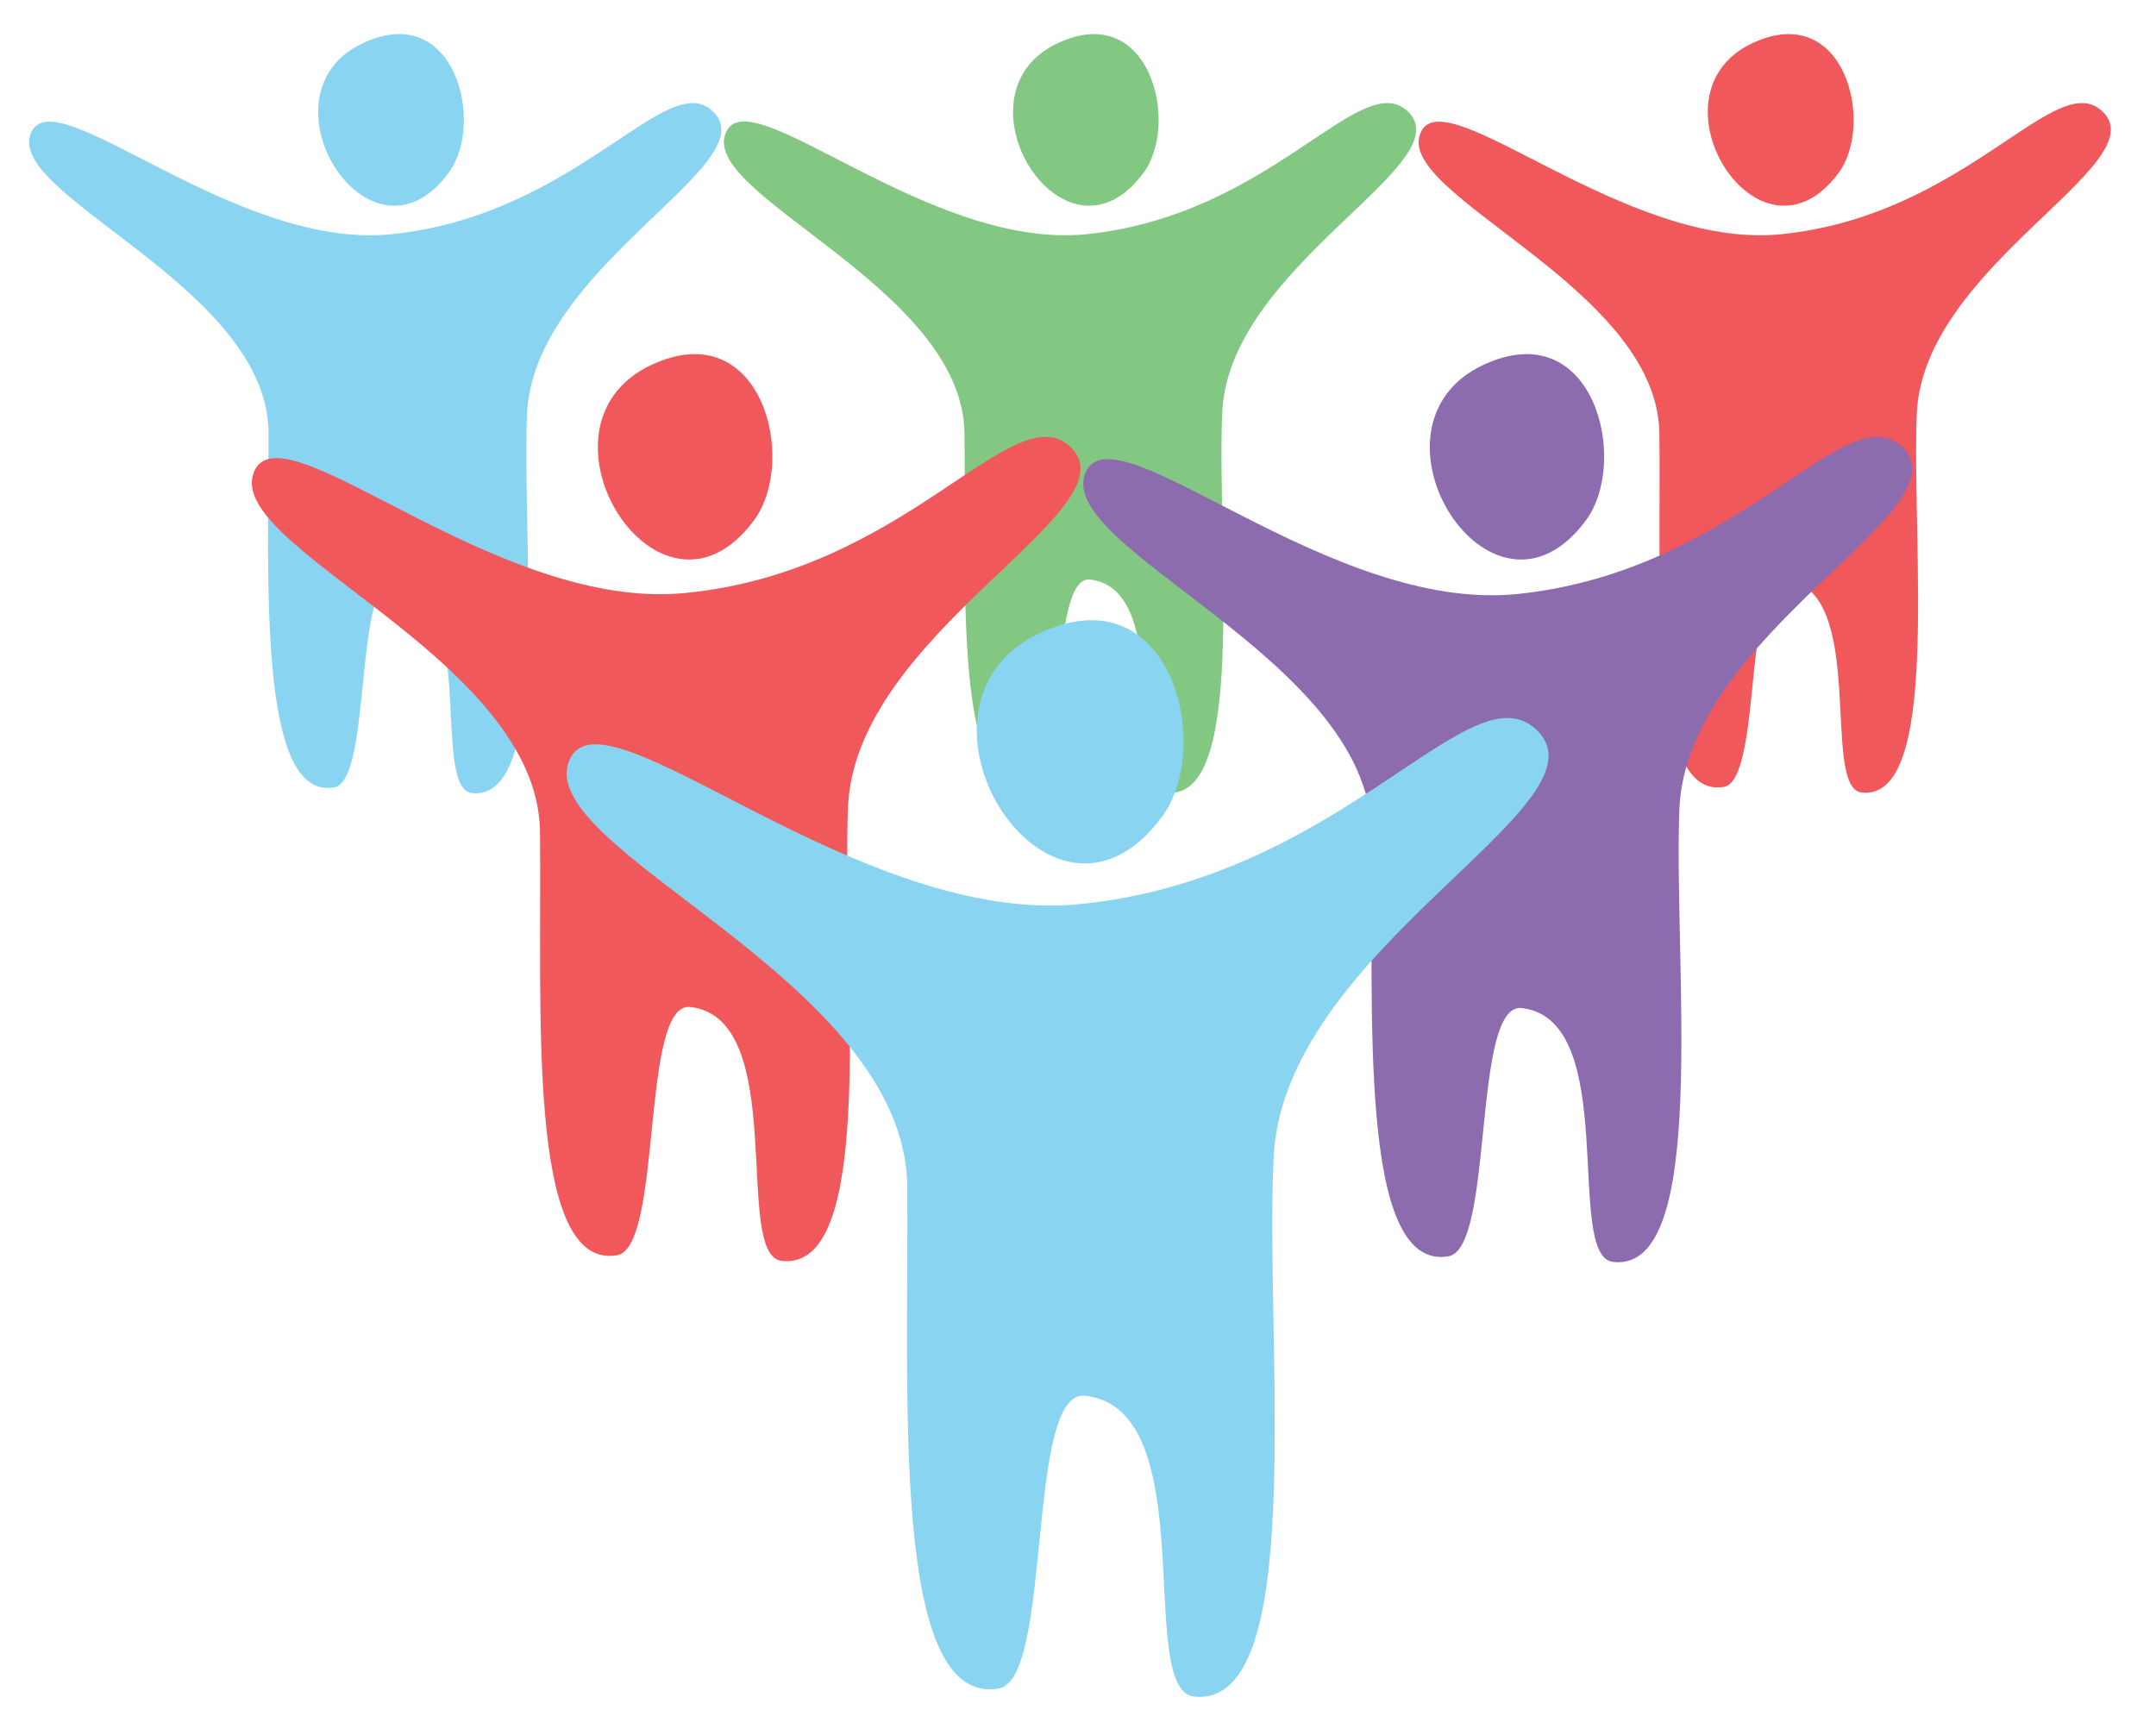<svg xmlns="http://www.w3.org/2000/svg" viewBox="-1.09 -1.28 81.01 64.25"><title>Depositphotos_5993711_08</title><g data-name="Layer 2"><g data-name="Layer 1"><g data-name="Layer 1-2"><path d="M25.72 2.93C24 1.18 20.64 6.8 13.63 7.52 7.74 8.13 1.07 1.72.1 3.66-1.09 6 9 9.46 9 15s-.4 13.79 2.46 13.31c1.45-.24.72-8 2.31-7.79 3.12.36 1.32 7.79 2.86 8 3 .35 1.89-9.29 2.08-14.2.21-5.58 9-9.41 7.01-11.39z" fill="#89d4f0"/><path d="M12.55.34c-4.12 1.92.24 8.92 3.22 4.87 1.38-1.87.23-6.49-3.22-4.87z" fill="#89d4f0"/><path d="M51.83 2.93c-1.77-1.75-5.08 3.87-12.09 4.59-5.89.61-12.57-5.8-13.53-3.87C25 6 35.08 9.46 35.15 15s-.44 13.77 2.42 13.29c1.45-.24.73-8 2.31-7.79 3.12.36 1.32 7.79 2.87 8 3 .35 1.89-9.29 2.08-14.2.17-5.56 8.99-9.39 7-11.37z" fill="#83c882"/><path d="M38.66.34c-4.12 1.92.24 8.92 3.22 4.87 1.37-1.87.23-6.49-3.22-4.87z" fill="#83c882"/><path d="M77.93 2.93c-1.76-1.75-5.07 3.87-12.08 4.59-5.85.61-12.57-5.8-13.54-3.86C51.12 6 61.19 9.46 61.26 15s-.45 13.77 2.42 13.29c1.45-.24.73-8 2.31-7.79 3.12.36 1.32 7.79 2.86 8 3 .35 1.89-9.29 2.08-14.2.2-5.56 8.99-9.39 7-11.37z" fill="#f1585c"/><path d="M64.76.34C60.65 2.26 65 9.26 68 5.21c1.36-1.87.22-6.49-3.24-4.87z" fill="#f1585c"/><path d="M70.41 15.54c-2.11-2.1-6.08 4.63-14.47 5.5-7.06.73-15-6.94-16.21-4.63-1.43 2.85 10.63 7 10.71 13.6s-.53 16.49 2.89 15.92c1.74-.29.87-9.55 2.76-9.33 3.74.43 1.58 9.33 3.43 9.54 3.64.42 2.27-11.12 2.49-17 .26-6.65 10.79-11.23 8.4-13.6z" fill="#8d6baf"/><path d="M54.65 12.43c-4.93 2.3.29 10.68 3.86 5.83 1.64-2.26.27-7.76-3.86-5.83z" fill="#8d6baf"/><path d="M39.16 15.54C37 13.44 33.08 20.17 24.69 21c-7.06.73-15-6.94-16.2-4.63-1.43 2.85 10.63 7 10.71 13.6s-.53 16.49 2.89 15.92c1.74-.29.87-9.55 2.76-9.33 3.74.43 1.58 9.33 3.43 9.54 3.64.42 2.27-11.12 2.49-17 .23-6.61 10.77-11.19 8.39-13.56z" fill="#f1585c"/><path d="M23.39 12.43c-4.93 2.3.29 10.68 3.86 5.83 1.65-2.26.28-7.76-3.86-5.83z" fill="#f1585c"/><path d="M56.68 26.18c-2.5-2.49-7.2 5.48-17.14 6.51-8.36.87-17.82-8.23-19.2-5.48-1.68 3.38 12.6 8.23 12.66 16.11s-.63 19.53 3.43 18.85c2.06-.34 1-11.31 3.27-11 4.43.51 1.87 11 4.06 11.3 4.31.5 2.68-13.17 3-20.13C47 34.42 59.51 29 56.68 26.18z" fill="#89d4f0"/><path d="M38 22.5c-5.84 2.72.34 12.65 4.57 6.91 1.96-2.65.34-9.19-4.57-6.91z" fill="#89d4f0"/></g></g></g></svg>